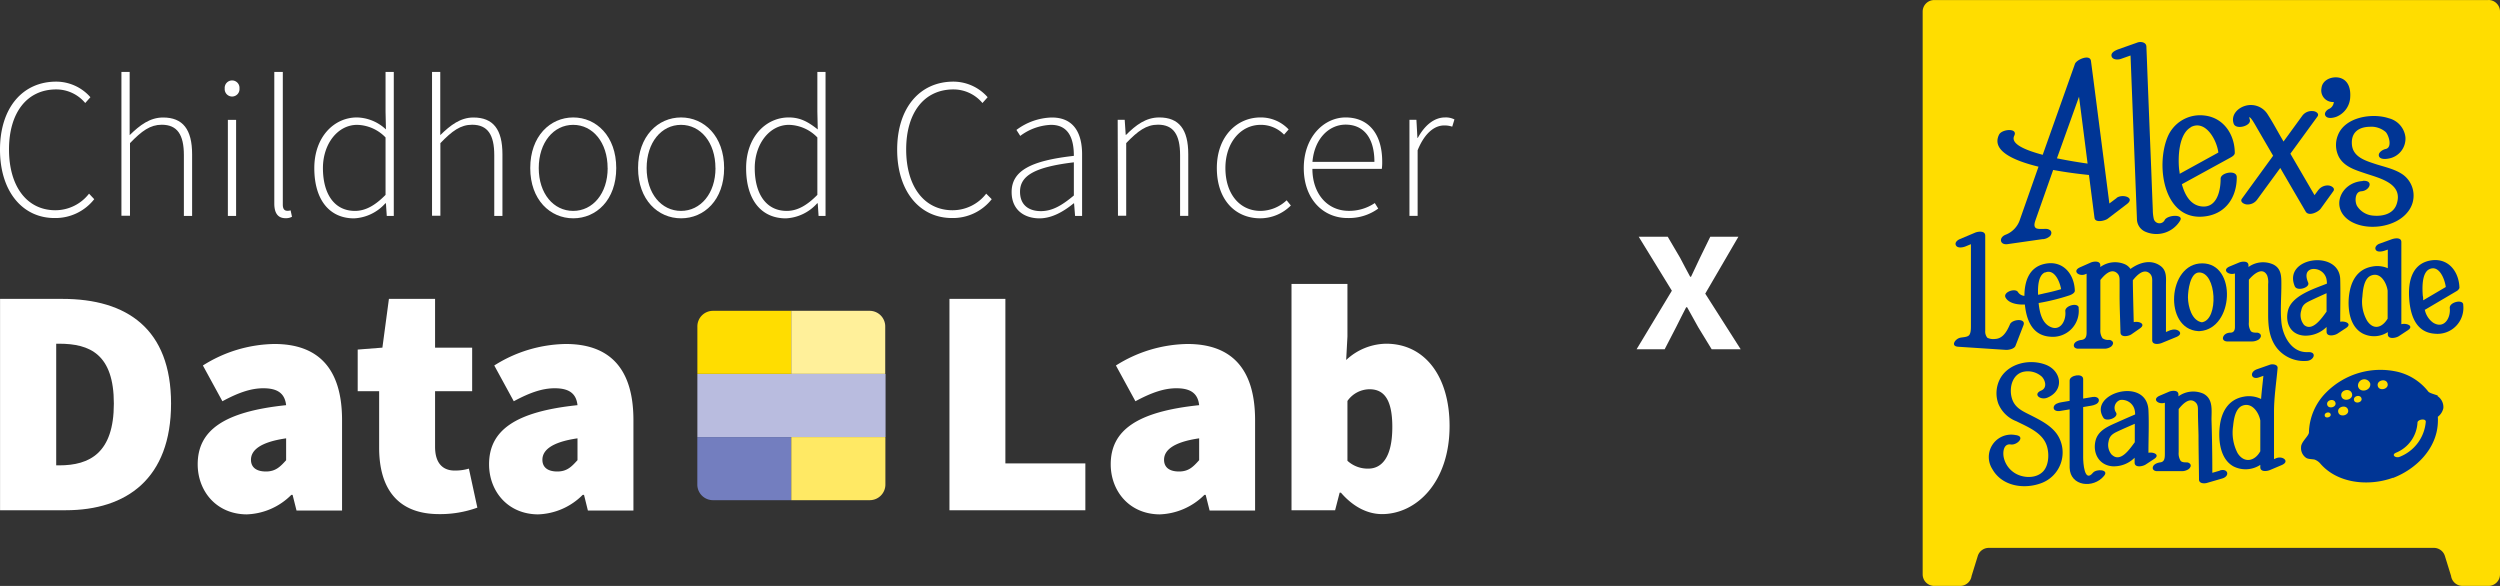 <svg xmlns="http://www.w3.org/2000/svg" viewBox="0 0 452.34 106.02"><rect x="0" y="0" width="452.34" height="106.02" fill="#333333" stroke="none"/><defs><style>.cls-1{fill:#fd0;}.cls-2{fill:#003595;}.cls-3{fill:#737ebf;}.cls-4{fill:#ffe964;}.cls-5{fill:#b9bcdf;}.cls-6{fill:#fff09a;}.cls-7{fill:#fff;}</style></defs><g id="Layer_6" data-name="Layer 6"><path class="cls-1" d="M736.08,331H635.8a2.09,2.09,0,0,0-2.09,2.09V434.92A2.09,2.09,0,0,0,635.8,437h4.69a2.09,2.09,0,0,0,2.07-1.79l1.12-3.62a2.09,2.09,0,0,1,2-1.47H726.2a2.09,2.09,0,0,1,2,1.47l1.12,3.62a2.09,2.09,0,0,0,2.07,1.79h4.69a2.09,2.09,0,0,0,2.09-2.09V333.08a2.09,2.09,0,0,0-2.09-2.09" transform="translate(-285.83 -330.99)"/><path class="cls-2" d="M720,413.65c-.72.29-1.58-.37-.62-.76a6.25,6.25,0,0,0,3.86-5.43c0-.59,1.55-.84,1.5-.15a7.47,7.47,0,0,1-4.74,6.34m-3.95-12.85c-.22-1,1.51-1.44,1.78-.41s-1.57,1.46-1.78.41m-3.57.07a1.14,1.14,0,0,1,2.21-.49c.21,1.32-1.93,1.83-2.21.49m-.73,2.51c-.15-.76,1.15-1.07,1.36-.31s-1.2,1.08-1.36.31m-2.29-.73c-.23-1.13,1.63-1.55,1.93-.43s-1.69,1.58-1.93.43m-.56,2.9c-.22-1,1.5-1.43,1.78-.4s-1.57,1.45-1.78.4m-2-1.35c-.17-.85,1.27-1.19,1.5-.34s-1.32,1.21-1.5.34m-.44,2c-.12-.58.92-.83,1.07-.26s-1,.84-1.07.26m20.46-3.63c-.57-.24-1.53-.44-1.75-.76v0a10,10,0,0,0-5.5-3.54A13.84,13.84,0,0,0,706.72,402a10.58,10.58,0,0,0-3.12,7.26c-.06.64-1.41,1.68-1.42,2.6a2.14,2.14,0,0,0,.85,1.93c.37.29,1.05.25,1.58.35a2.53,2.53,0,0,1,1,.67l0,0c3.08,3.64,8.66,4.2,13,2.69l.11-.05.14,0c4.12-1.59,7.81-5.23,8.06-9.86a9.42,9.42,0,0,0,0-1.19,2.62,2.62,0,0,0,1-1.57,2.39,2.39,0,0,0-1.05-2.17" transform="translate(-285.83 -330.99)"/><path class="cls-2" d="M682.21,354c2.67-1.43,4.73,2.33,5,4.59l-7,3.85c0-.29-.07-.57-.1-.83-.22-2.13-.09-6.41,2.16-7.61m5.35,9.37c0,2.21-.72,5.4-3.59,4.95-1.91-.3-2.9-2.09-3.42-4l8.72-4.78c.3-.16.85-.46.85-.88,0-3.3-2-6.39-5.5-6.77a6.36,6.36,0,0,0-6.68,3.95c-2.2,5.43-.55,15.56,7.15,14.25,3.57-.61,5.41-3.59,5.39-7.05,0-1.38-2.93-.85-2.92.29" transform="translate(-285.83 -330.99)"/><path class="cls-2" d="M677.52,370.77a1.06,1.06,0,0,1-2-.21,7.46,7.46,0,0,1-.17-1.63c-.1-2.4-.19-4.79-.28-7.19q-.36-8.94-.71-17.89c-.05-1.47-.11-2.94-.17-4.41,0-.82-1.05-1-1.69-.73l-3.39,1.2c-.49.18-1.4.58-1.22,1.26s1.21.65,1.68.48l1.75-.62q.58,14.81,1.16,29.61a2.52,2.52,0,0,0,1.63,2.32,5,5,0,0,0,6.15-2c.82-1.23-2.12-1.14-2.74-.2" transform="translate(-285.83 -330.99)"/><path class="cls-2" d="M707.18,364.55a2.15,2.15,0,0,0-1.9.85l-.67.9q-2.18-3.75-4.37-7.5l4.89-6.71c.43-.59-.36-1-.83-1a2.11,2.11,0,0,0-1.9.84L699,356.6c-.07-.12-.13-.24-.2-.35-.87-1.48-1.66-3-2.61-4.47a3.58,3.58,0,0,0-4.09-1.65c-1.42.4-2.66,1.71-2.11,3.25.42,1.18,3.31.36,2.9-.77a1,1,0,0,1-.06-.46,2.28,2.28,0,0,1,.4.42,4.31,4.31,0,0,1,.35.52c.28.44.53.91.79,1.35l2.75,4.73-5.64,7.76c-.43.58.36,1,.84,1.05a2.11,2.11,0,0,0,1.89-.85l4.2-5.75q2.29,3.94,4.6,7.89c.54.93,2.26.09,2.7-.5L708,365.6c.43-.58-.37-1-.84-1.05" transform="translate(-285.83 -330.99)"/><path class="cls-2" d="M709.21,345.08c-1.38-.36-3.18.31-3.34,1.87a2.09,2.09,0,0,0,2.23,2.49,1.49,1.49,0,0,1-.76,1.21c-.49.18-1.11.8-.72,1.34s1.43.32,1.94.13a4,4,0,0,0,2.51-3.59c.09-1.43-.29-3-1.86-3.45" transform="translate(-285.83 -330.99)"/><path class="cls-2" d="M713.29,363.75c-4,.26-5.91,4.92-2.24,7.23,3,1.85,8.15,1.2,10.38-1.58a4.69,4.69,0,0,0-.79-6.79c-1.49-1.06-3.47-1.43-5.18-2s-3.88-1.25-4.08-3.42,1.14-3.21,3.17-3.26a4,4,0,0,1,2.92.93c.59.59,1.27,2.84,0,3.09-.51.11-1.38.63-1.21,1.26s1.18.58,1.68.48a3.66,3.66,0,0,0,3.12-3.87,4,4,0,0,0-3-3.43c-3-1-7.94-.25-9.22,3.07a4.71,4.71,0,0,0,.22,4c1,1.74,3,2.31,4.73,2.9,2.65.89,7,1.85,5.65,5.65-.62,1.7-2.49,2.14-4.14,2a3.78,3.78,0,0,1-3-1.76c-.44-.81-.39-2.58.77-2.65,1.54-.1,2.31-2,.32-1.89" transform="translate(-285.83 -330.99)"/><path class="cls-2" d="M658,359.65,662,348.49q.78,6,1.55,12.1c-1.49-.21-3.48-.53-5.48-.94m10.75,7.16-1.33,1-2.88-22.36-.45-3.43c-.17-1.31-2.63-.24-2.9.54L655.43,359c-3.27-.87-5.86-2-5.15-3.45s-2.23-1.22-2.74-.21c-1.45,2.89,2.57,4.7,7.13,5.81l-2.95,8.4-.38,1.08a4.38,4.38,0,0,1-2.7,2.86c-1.21.55-.94,1.88.45,1.67l6.28-.9.16,0a2.15,2.15,0,0,0,1.07-.43.88.88,0,0,0,.39-.63.62.62,0,0,0-.38-.65,1.08,1.08,0,0,0-.48-.14,1.62,1.62,0,0,0-.44,0h0c-.53,0-1.27.06-1.54-.19-.45-.39-.07-1.23.08-1.7l3.09-8.78c2.58.48,5,.76,6.48.91.19,1.45.37,2.89.56,4.33.15,1.14.29,2.28.44,3.42.12,1,1.94.51,2.38.17l3.49-2.66c1.56-1.19-.84-1.89-1.87-1.11" transform="translate(-285.83 -330.99)"/><path class="cls-2" d="M664.52,416.53c-1.57,1.92-1.77-1.9-1.77-2.75v-9.14l1.48-.25c.47-.08,1.3-.31,1.36-.91s-.66-.74-1.09-.67l-1.75.3v-3.52c0-1.16-2.45-.72-2.45.24v3.69l-1.53.26c-.48.07-1.3.31-1.36.91s.66.74,1.09.67l1.8-.3v6.34c0,1.4,0,2.81,0,4.22.1,3.38,4.31,3.81,6.22,1.48,1-1.16-1.38-1.33-2-.57" transform="translate(-285.83 -330.99)"/><path class="cls-2" d="M650.58,409.72a4.05,4.05,0,0,0-4.26,6.15c1.77,3.16,5.87,3.72,9,2.48a5.91,5.91,0,0,0,3.13-8.05c-.92-1.95-3-3.06-4.84-4s-3.35-1.48-3.83-3.52c-.43-1.87.26-4.29,2.44-4.57a3.78,3.78,0,0,1,3.06.94c.63.66,1,2-.09,2.49-1.64.68-.17,1.83,1.09,1.3,3.14-1.31,2.56-4.93-.41-6-2.77-1-6.37-.27-8,2.31a5.57,5.57,0,0,0-.46,4.81,5.74,5.74,0,0,0,3.26,3.15c1.87.94,4.29,1.89,5.27,3.87.72,1.44.73,3.93-.4,5.17-1.33,1.45-3.9,1.26-5.38.19a4.42,4.42,0,0,1-1.79-2.73c-.19-1,0-2.5,1.3-2.3,1.14.16,2.67-1.43.94-1.69" transform="translate(-285.83 -330.99)"/><path class="cls-2" d="M667.92,413.27a2.7,2.7,0,0,1-.58-2.37c.17-1.11.83-1.47,1.75-1.9s2-.9,3-1.33h0V411c-.94,1.27-2.6,3.77-4.16,2.26m6.63-.37c0-2.57.12-5.16,0-7.71-.34-6.15-11-3-8.14,1.41.53.8,2.88-.06,2.25-1a1.49,1.49,0,0,1,.79-2.23,2.37,2.37,0,0,1,2.54,1.57,3.25,3.25,0,0,1,.15,1.05q-1.71.73-3.42,1.5c-1.59.71-3.34,1.45-3.76,3.32-.51,2.25.69,4.38,3.09,4.56a5.31,5.31,0,0,0,4-1.55v.88c0,1,1.49.69,2,.35l1.52-1c1.16-.76-.1-1.32-1.06-1.12" transform="translate(-285.83 -330.99)"/><path class="cls-2" d="M694.76,412.7c-1,1.79-2.92,2.13-4.07.27a8,8,0,0,1-.81-4.89c.11-1.16.39-3.17,1.66-3.68,1.75-.69,3,1.23,3.26,2.67,0,1.86,0,3.73,0,5.59l0,0m2.87,1.24-.39.16,0-8.58c0-2.62.42-5.27.65-7.88.06-.71-1-.78-1.42-.61l-2.31.81c-1.43.5-1.08,2,.39,1.46l.77-.27c-.14,1.39-.31,2.79-.42,4.19a5,5,0,0,0-3.17-.41c-2.81.51-4.06,2.84-4.32,5.51-.25,2.45.09,5.79,2.52,7.11a4.85,4.85,0,0,0,4.83-.29v.44c0,.87,1.2.73,1.74.5l2.13-.9c1.55-.66.17-1.74-1-1.24" transform="translate(-285.83 -330.99)"/><path class="cls-2" d="M687.46,416.15l-1.34.39q0-4.82-.15-9.63c0-1.72.33-3.75-1.47-4.69a4.55,4.55,0,0,0-4.51.48v-.32c0-.87-1.2-.73-1.74-.5l-1.64.7c-1.5.64-.24,1.68.92,1.28V413h0c0,.76,0,1.55-.83,1.65-.48.06-1.17.3-1.33.81s.3.78.75.78h4.4a2.17,2.17,0,0,0,1.2-.3,1,1,0,0,0,.4-.41.52.52,0,0,0,0-.58.83.83,0,0,0-.67-.3c-.37,0-.79,0-1.06-.27a2.53,2.53,0,0,1-.36-1.58V405c.68-.86,1.84-2.08,2.89-1.34.66.47.59,1.11.6,1.82,0,1.42.07,2.85.1,4.28,0,2.67.07,5.34.09,8,0,.71.9.76,1.43.61l2.75-.8c1.47-.42,1.09-1.89-.39-1.46" transform="translate(-285.83 -330.99)"/><path class="cls-2" d="M649.52,389.64c-.52,1.21-1.25,2.62-2.7,2.68a2.48,2.48,0,0,1-1.4-.21,1.74,1.74,0,0,1-.39-1.24V373.62c0-.92-1.27-.77-1.84-.53l-2.77,1.17c-.46.19-1,.68-.65,1.19s1.31.29,1.73.11l.94-.39V390c0,.46,0,1.37-.39,1.7s-1.24.3-1.63.42c-.88.25-1.7,1.52-.27,1.61l8.68.57c.52,0,1.47-.19,1.68-.75l1.44-3.72c.5-1.3-2-1.1-2.43-.19" transform="translate(-285.83 -330.99)"/><path class="cls-2" d="M725.42,379.68c1.76-.79,2.77,1.85,2.94,3.24l-4.09,2.41c0-.3,0-.58-.07-.85-.09-1.2-.24-4.15,1.22-4.8m6.1,6.4c-.11-1-2.55-.41-2.44.65.2,1.75-1,3.87-3,2.65a3.82,3.82,0,0,1-1.52-2.37l.08,0,5.75-3.39c.15-.09.44-.38.44-.59-.1-3.09-2.23-5.61-5.53-4.85-3.08.72-3.72,3.78-3.58,6.54.16,3.05,1.09,6.42,4.66,6.65a4.69,4.69,0,0,0,5.13-5.25" transform="translate(-285.83 -330.99)"/><path class="cls-2" d="M703.36,394.7c-2.93.12-4.53-2.95-4.75-5.48-.2-2.17,0-4.42,0-6.6,0-1.49.07-3-1.45-3.77a4.49,4.49,0,0,0-4.5.45V379c0-.87-1.2-.72-1.74-.49l-1.64.68c-1.51.63-.24,1.67.93,1.28v9.71c0,.52-.19,1-.81,1s-1.17.3-1.33.81.3.78.75.78h4.4a2.31,2.31,0,0,0,1.21-.3,1,1,0,0,0,.39-.41.52.52,0,0,0,0-.58.83.83,0,0,0-.67-.3c-.37,0-.79,0-1.06-.27a2.59,2.59,0,0,1-.36-1.62s0-.08,0-.12V381.6c.83-1,2.48-2.42,3.31-.77a3.49,3.49,0,0,1,.18,1.55c0,1.83,0,3.67,0,5.5,0,2.2.22,4.41,1.66,6.18a6.26,6.26,0,0,0,5.31,2.23c1.31-.05,1.94-1.65.27-1.59" transform="translate(-285.83 -330.99)"/><path class="cls-2" d="M678.62,390.69l-.89.37v-8.4c0-1.3.21-2.69-1-3.56-1.71-1.24-3.8-.63-5.42.55a2.44,2.44,0,0,0-.95-.82,4.51,4.51,0,0,0-4.51.48V379c0-.87-1.2-.74-1.74-.5l-1.92.85c-1.53.69-.15,1.77,1,1.24l.18-.08v10.67c0,.68-.16,1.22-.95,1.32-.47.05-1.18.29-1.33.8s.29.78.75.78h4.63a2.11,2.11,0,0,0,1.2-.29,1,1,0,0,0,.4-.42.51.51,0,0,0,0-.57.84.84,0,0,0-.67-.31,1.7,1.7,0,0,1-1.15-.3,2.45,2.45,0,0,1-.39-1.59.13.13,0,0,0,0-.06v-8.89c.69-.86,1.85-2.09,2.9-1.34.68.49.57,1.17.58,1.89s0,1.48,0,2.22c0,2.24.11,4.47.16,6.7,0,1,1.48.72,2,.35l1.52-1.06c1.15-.8-.16-1.36-1.12-1.13-.06-2.34-.12-4.69-.16-7,0-.2,0-.39,0-.58.73-.92,2-2.23,3.08-1.21.5.49.42,1.11.42,1.75v10.31c0,.88,1.2.72,1.73.5l2.63-1.08c1.56-.64.17-1.72-1-1.24" transform="translate(-285.83 -330.99)"/><path class="cls-2" d="M702.7,389.76a2.79,2.79,0,0,1-.49-2.59c.19-1,.73-1.34,1.58-1.75s2-.93,3-1.38v3.33c-.89,1.22-2.59,3.72-4.1,2.39m6.57-.51c0-2.58.07-5.17,0-7.74-.18-5.43-10.42-4-8.23,1.26.4,1,2.82.26,2.43-.65s-.59-2.06.58-2.42a2.34,2.34,0,0,1,2.69,1.61,3.61,3.61,0,0,1,.12,1c-2.53,1-6.45,2.23-7.06,4.94-.51,2.26.53,4.33,3,4.47a5.4,5.4,0,0,0,4-1.57V391c0,1,1.49.69,2,.34l1.52-1c1.15-.76-.11-1.32-1.07-1.13" transform="translate(-285.83 -330.99)"/><path class="cls-2" d="M717.85,388.62c-1,1.69-2.58,2.16-3.74.38a6.92,6.92,0,0,1-.84-4.33c.09-1.16.27-3.3,1.57-3.82,1.76-.7,2.81,1.37,3,2.73v5l0,0m2.48,1.07q0-7.44,0-14.87c0-.89-1.2-.69-1.74-.5l-2.26.82c-.44.16-.91.66-.61,1.12s1.22.26,1.63.11l.53-.18v3.37a4.81,4.81,0,0,0-2.82-.3c-2.91.51-4,2.95-4.24,5.66-.18,2.29.25,5.24,2.51,6.45a4.54,4.54,0,0,0,4.55-.25v.38c0,1,1.49.69,2,.35l1.61-1.06c1.2-.78-.19-1.35-1.16-1.1" transform="translate(-285.83 -330.99)"/><path class="cls-2" d="M684.31,389.32c-1.92-.25-2.58-2.89-2.6-4.51,0-1.2.38-4.49,2-4.52,3.2-.07,3.58,8.52.57,9m0-10.65c-6.26,0-7,11.85-.74,12.26h.31c6.2-.41,6.75-12.28.43-12.26" transform="translate(-285.83 -330.99)"/><path class="cls-2" d="M655.85,380.31c1.68-.75,2.67,1.61,2.91,3-.94.28-1.9.52-2.86.72-.32.07-.78.19-1.31.3-.05-1.39,0-3.52,1.26-4.06m6.1,6.4c-.1-1-2.55-.41-2.43.65.19,1.75-1,3.88-3,2.65-1.31-.81-1.68-2.64-1.83-4.17h.1a38.09,38.09,0,0,0,5.45-1.36c.31-.1,1-.4,1-.85-.09-3.09-2.23-5.61-5.53-4.84-2.8.64-3.58,3.23-3.59,5.77a1.49,1.49,0,0,1-1.16-.67c-.46-.82-2.81,0-2.24,1s2.06,1.3,3.48,1.24c.28,2.8,1.34,5.61,4.59,5.82a4.69,4.69,0,0,0,5.13-5.25" transform="translate(-285.83 -330.99)"/><path class="cls-3" d="M412,410.07v8.59a2.83,2.83,0,0,0,2.83,2.83H429V410.07Z" transform="translate(-285.83 -330.99)"/><path class="cls-4" d="M429,410.07v11.42h14.21a2.83,2.83,0,0,0,2.82-2.83v-8.59H429Z" transform="translate(-285.83 -330.99)"/><polygon class="cls-5" points="143.19 67.66 126.18 67.66 126.18 79.07 143.19 79.07 143.21 79.07 160.23 79.07 160.23 67.66 143.21 67.66 143.19 67.66"/><path class="cls-1" d="M414.84,387.23a2.82,2.82,0,0,0-2.83,2.83v8.58h17V387.23Z" transform="translate(-285.83 -330.99)"/><path class="cls-6" d="M443.23,387.23H429v11.41h17v-8.58A2.82,2.82,0,0,0,443.23,387.23Z" transform="translate(-285.83 -330.99)"/><path class="cls-7" d="M285.83,358.07c0-7.57,4.09-12.31,10.17-12.31a8.26,8.26,0,0,1,6.19,2.82l-.94,1.05a6.81,6.81,0,0,0-5.25-2.46c-5.28,0-8.54,4.2-8.54,10.86s3.22,11,8.4,11a7.71,7.71,0,0,0,6.08-3l.94,1a8.92,8.92,0,0,1-7.1,3.41C289.92,370.49,285.83,365.63,285.83,358.07Z" transform="translate(-285.83 -330.99)"/><path class="cls-7" d="M307.8,344h1.49v7.6l0,3.84c1.85-1.81,3.66-3.19,6.05-3.19,3.58,0,5.25,2.17,5.25,6.66v11.15h-1.49v-11c0-3.69-1.19-5.5-4-5.5-2.09,0-3.62,1.12-5.75,3.33v13.14H307.8Z" transform="translate(-285.83 -330.99)"/><path class="cls-7" d="M326.49,347a1.34,1.34,0,1,1,2.67,0,1.34,1.34,0,1,1-2.67,0Zm.57,5.68h1.49v17.38h-1.49Z" transform="translate(-285.83 -330.99)"/><path class="cls-7" d="M335.46,367.81V344H337v24c0,.84.32,1.13.83,1.13a1.88,1.88,0,0,0,.58-.08l.25,1.16a2.23,2.23,0,0,1-1.12.26C336.19,370.49,335.46,369.65,335.46,367.81Z" transform="translate(-285.83 -330.99)"/><path class="cls-7" d="M342.7,361.4c0-5.61,3.55-9.16,7.71-9.16a7.9,7.9,0,0,1,5.25,2.17l-.07-3.22V344h1.49v26.06h-1.27l-.15-2.28h-.11a8.09,8.09,0,0,1-5.68,2.72C345.53,370.49,342.7,367.26,342.7,361.4Zm12.89,4.85V355.86a7.36,7.36,0,0,0-5.14-2.28c-3.51,0-6.19,3.44-6.19,7.82,0,4.67,2.06,7.75,5.79,7.75C352,369.15,353.74,368.13,355.59,366.25Z" transform="translate(-285.83 -330.99)"/><path class="cls-7" d="M364,344h1.49v7.6l0,3.84c1.85-1.81,3.65-3.19,6-3.19,3.59,0,5.25,2.17,5.25,6.66v11.15h-1.48v-11c0-3.69-1.2-5.5-4-5.5-2.1,0-3.62,1.12-5.75,3.33v13.14H364Z" transform="translate(-285.83 -330.99)"/><path class="cls-7" d="M381.77,361.4c0-5.79,3.62-9.16,7.78-9.16s7.78,3.37,7.78,9.16-3.62,9.09-7.78,9.09S381.77,367.16,381.77,361.4Zm14,0c0-4.63-2.68-7.82-6.23-7.82s-6.23,3.19-6.23,7.82,2.68,7.75,6.23,7.75S395.78,366,395.78,361.4Z" transform="translate(-285.83 -330.99)"/><path class="cls-7" d="M401.28,361.4c0-5.79,3.62-9.16,7.78-9.16s7.79,3.37,7.79,9.16-3.62,9.09-7.79,9.09S401.28,367.16,401.28,361.4Zm14,0c0-4.63-2.68-7.82-6.23-7.82s-6.22,3.19-6.22,7.82,2.68,7.75,6.22,7.75S415.29,366,415.29,361.4Z" transform="translate(-285.83 -330.99)"/><path class="cls-7" d="M420.83,361.4c0-5.61,3.55-9.16,7.71-9.16,2.1,0,3.51.8,5.25,2.17l-.07-3.22V344h1.48v26.06h-1.26l-.15-2.28h-.11a8.09,8.09,0,0,1-5.68,2.72C423.65,370.49,420.83,367.26,420.83,361.4Zm12.89,4.85V355.86a7.36,7.36,0,0,0-5.14-2.28c-3.51,0-6.19,3.44-6.19,7.82,0,4.67,2.06,7.75,5.79,7.75C430.13,369.15,431.87,368.13,433.72,366.25Z" transform="translate(-285.83 -330.99)"/><path class="cls-7" d="M448.16,358.07c0-7.57,4.1-12.31,10.18-12.31a8.27,8.27,0,0,1,6.19,2.82l-.94,1.05a6.84,6.84,0,0,0-5.25-2.46c-5.29,0-8.55,4.2-8.55,10.86s3.23,11,8.4,11a7.68,7.68,0,0,0,6.08-3l1,1a8.93,8.93,0,0,1-7.1,3.41C452.26,370.49,448.16,365.63,448.16,358.07Z" transform="translate(-285.83 -330.99)"/><path class="cls-7" d="M468.87,365.74c0-3.87,3.51-5.68,11.26-6.55,0-2.71-.69-5.61-4.13-5.61a9.89,9.89,0,0,0-5.57,2l-.69-1.08a11.09,11.09,0,0,1,6.41-2.25c4.09,0,5.47,3,5.47,6.66v11.15h-1.27l-.18-2.28h-.07c-1.78,1.45-3.91,2.72-6.2,2.72C471.19,370.49,468.87,369,468.87,365.74Zm11.26.62v-6c-7.27.87-9.74,2.5-9.74,5.32,0,2.54,1.74,3.51,3.77,3.51S477.92,368.21,480.13,366.36Z" transform="translate(-285.83 -330.99)"/><path class="cls-7" d="M488.06,352.67h1.27l.18,2.72h.07c1.77-1.77,3.58-3.15,6-3.15,3.59,0,5.25,2.17,5.25,6.66v11.15h-1.48v-11c0-3.69-1.2-5.5-4-5.5-2.1,0-3.62,1.12-5.75,3.33v13.14h-1.49Z" transform="translate(-285.83 -330.99)"/><path class="cls-7" d="M506,361.4c0-5.79,3.69-9.16,7.89-9.16a6.9,6.9,0,0,1,5.1,2.17l-.83.94a5.8,5.8,0,0,0-4.24-1.77c-3.58,0-6.37,3.19-6.37,7.82s2.54,7.75,6.37,7.75a7,7,0,0,0,4.71-1.92l.76.94a7.84,7.84,0,0,1-5.54,2.32C509.35,370.49,506,367.16,506,361.4Z" transform="translate(-285.83 -330.99)"/><path class="cls-7" d="M521.73,361.4c0-5.68,3.69-9.16,7.57-9.16,4.09,0,6.62,2.9,6.62,8a8.35,8.35,0,0,1-.07,1.3H523.29c0,4.42,2.64,7.6,6.59,7.6a8.26,8.26,0,0,0,4.7-1.41l.62,1a9,9,0,0,1-5.47,1.71C525.31,370.49,521.73,367.08,521.73,361.4Zm12.78-1.12c0-4.49-2.06-6.74-5.21-6.74-3,0-5.65,2.54-6,6.74Z" transform="translate(-285.83 -330.99)"/><path class="cls-7" d="M540.85,352.67h1.26l.18,3.26h.08c1.16-2.13,2.86-3.69,4.92-3.69a3.41,3.41,0,0,1,1.7.36l-.4,1.31a4.28,4.28,0,0,0-1.48-.22c-1.59,0-3.44,1.19-4.78,4.49v11.87h-1.48Z" transform="translate(-285.83 -330.99)"/><path class="cls-7" d="M285.84,385.07h11.29c11.65,0,19.65,5.41,19.65,18.94s-8,19.3-19.06,19.3H285.84Zm10.7,30.12c5.53,0,9.89-2.24,9.89-11.18s-4.36-10.83-9.89-10.83H296v22Z" transform="translate(-285.83 -330.99)"/><path class="cls-7" d="M321.6,415c0-6.12,4.71-9.53,16-10.7-.24-2.12-1.53-3.06-4.12-3.06-2.12,0-4.36.7-7.41,2.35l-3.53-6.47a24.77,24.77,0,0,1,12.94-3.89c7.65,0,12.24,4.12,12.24,13.77v16.36h-8.24l-.71-2.83h-.23a11.93,11.93,0,0,1-8.12,3.53C324.9,424,321.6,419.78,321.6,415Zm16-.7v-4c-4.83.7-6.36,2.23-6.36,3.88,0,1.35.95,2.12,2.71,2.12S336.55,415.42,337.61,414.25Z" transform="translate(-285.83 -330.99)"/><path class="cls-7" d="M354.43,412V401.77h-3.88v-7.53l4.47-.35,1.18-8.82h8.35v8.82h6.71v7.88h-6.71v10.06c0,3.24,1.65,4.3,3.53,4.3a8.77,8.77,0,0,0,2.59-.35l1.53,7.06a19.69,19.69,0,0,1-6.94,1.17C357.61,424,354.43,419.19,354.43,412Z" transform="translate(-285.83 -330.99)"/><path class="cls-7" d="M374.32,415c0-6.12,4.71-9.53,16-10.7-.23-2.12-1.53-3.06-4.12-3.06-2.12,0-4.35.7-7.41,2.35l-3.53-6.47a24.8,24.8,0,0,1,12.94-3.89c7.65,0,12.24,4.12,12.24,13.77v16.36H392.2l-.7-2.83h-.24a11.91,11.91,0,0,1-8.12,3.53C377.61,424,374.32,419.78,374.32,415Zm16-.7v-4c-4.82.7-6.35,2.23-6.35,3.88,0,1.35.94,2.12,2.7,2.12S389.26,415.42,390.32,414.25Z" transform="translate(-285.83 -330.99)"/><path class="cls-7" d="M457.62,385.07h10.12v29.77h14.47v8.47H457.62Z" transform="translate(-285.83 -330.99)"/><path class="cls-7" d="M486.8,415c0-6.12,4.71-9.53,16-10.7-.23-2.12-1.53-3.06-4.11-3.06-2.12,0-4.36.7-7.42,2.35l-3.53-6.47a24.83,24.83,0,0,1,12.95-3.89c7.64,0,12.23,4.12,12.23,13.77v16.36h-8.23l-.71-2.83h-.23a12,12,0,0,1-8.12,3.53C490.1,424,486.8,419.78,486.8,415Zm16-.7v-4c-4.82.7-6.35,2.23-6.35,3.88,0,1.35.94,2.12,2.71,2.12S501.75,415.42,502.8,414.25Z" transform="translate(-285.83 -330.99)"/><path class="cls-7" d="M528.45,420.13h-.23l-.82,3.18h-7.89V382.36h10.12v9.53l-.23,4.24a10.78,10.78,0,0,1,7.23-2.95c7,0,11.48,5.89,11.48,14.89,0,10.18-6,15.94-12.24,15.94C533.28,424,530.69,422.72,528.45,420.13Zm9.3-11.88c0-4.83-1.41-6.83-4.12-6.83a4.92,4.92,0,0,0-4,2.12v10.82a5.41,5.41,0,0,0,3.77,1.42C535.75,415.78,537.75,413.89,537.75,408.25Z" transform="translate(-285.83 -330.99)"/><path class="cls-7" d="M588.33,383.59l-6-9.77h5.25l2.24,3.81c.58,1.16,1.24,2.31,1.82,3.43h.16c.54-1.12,1.08-2.27,1.62-3.43l1.86-3.81h5.09l-6,10.3,6.41,10.06h-5.25l-2.44-4c-.66-1.2-1.37-2.44-2-3.6h-.17c-.62,1.16-1.2,2.4-1.82,3.6l-2.07,4h-5.08Z" transform="translate(-285.83 -330.99)"/></g></svg>